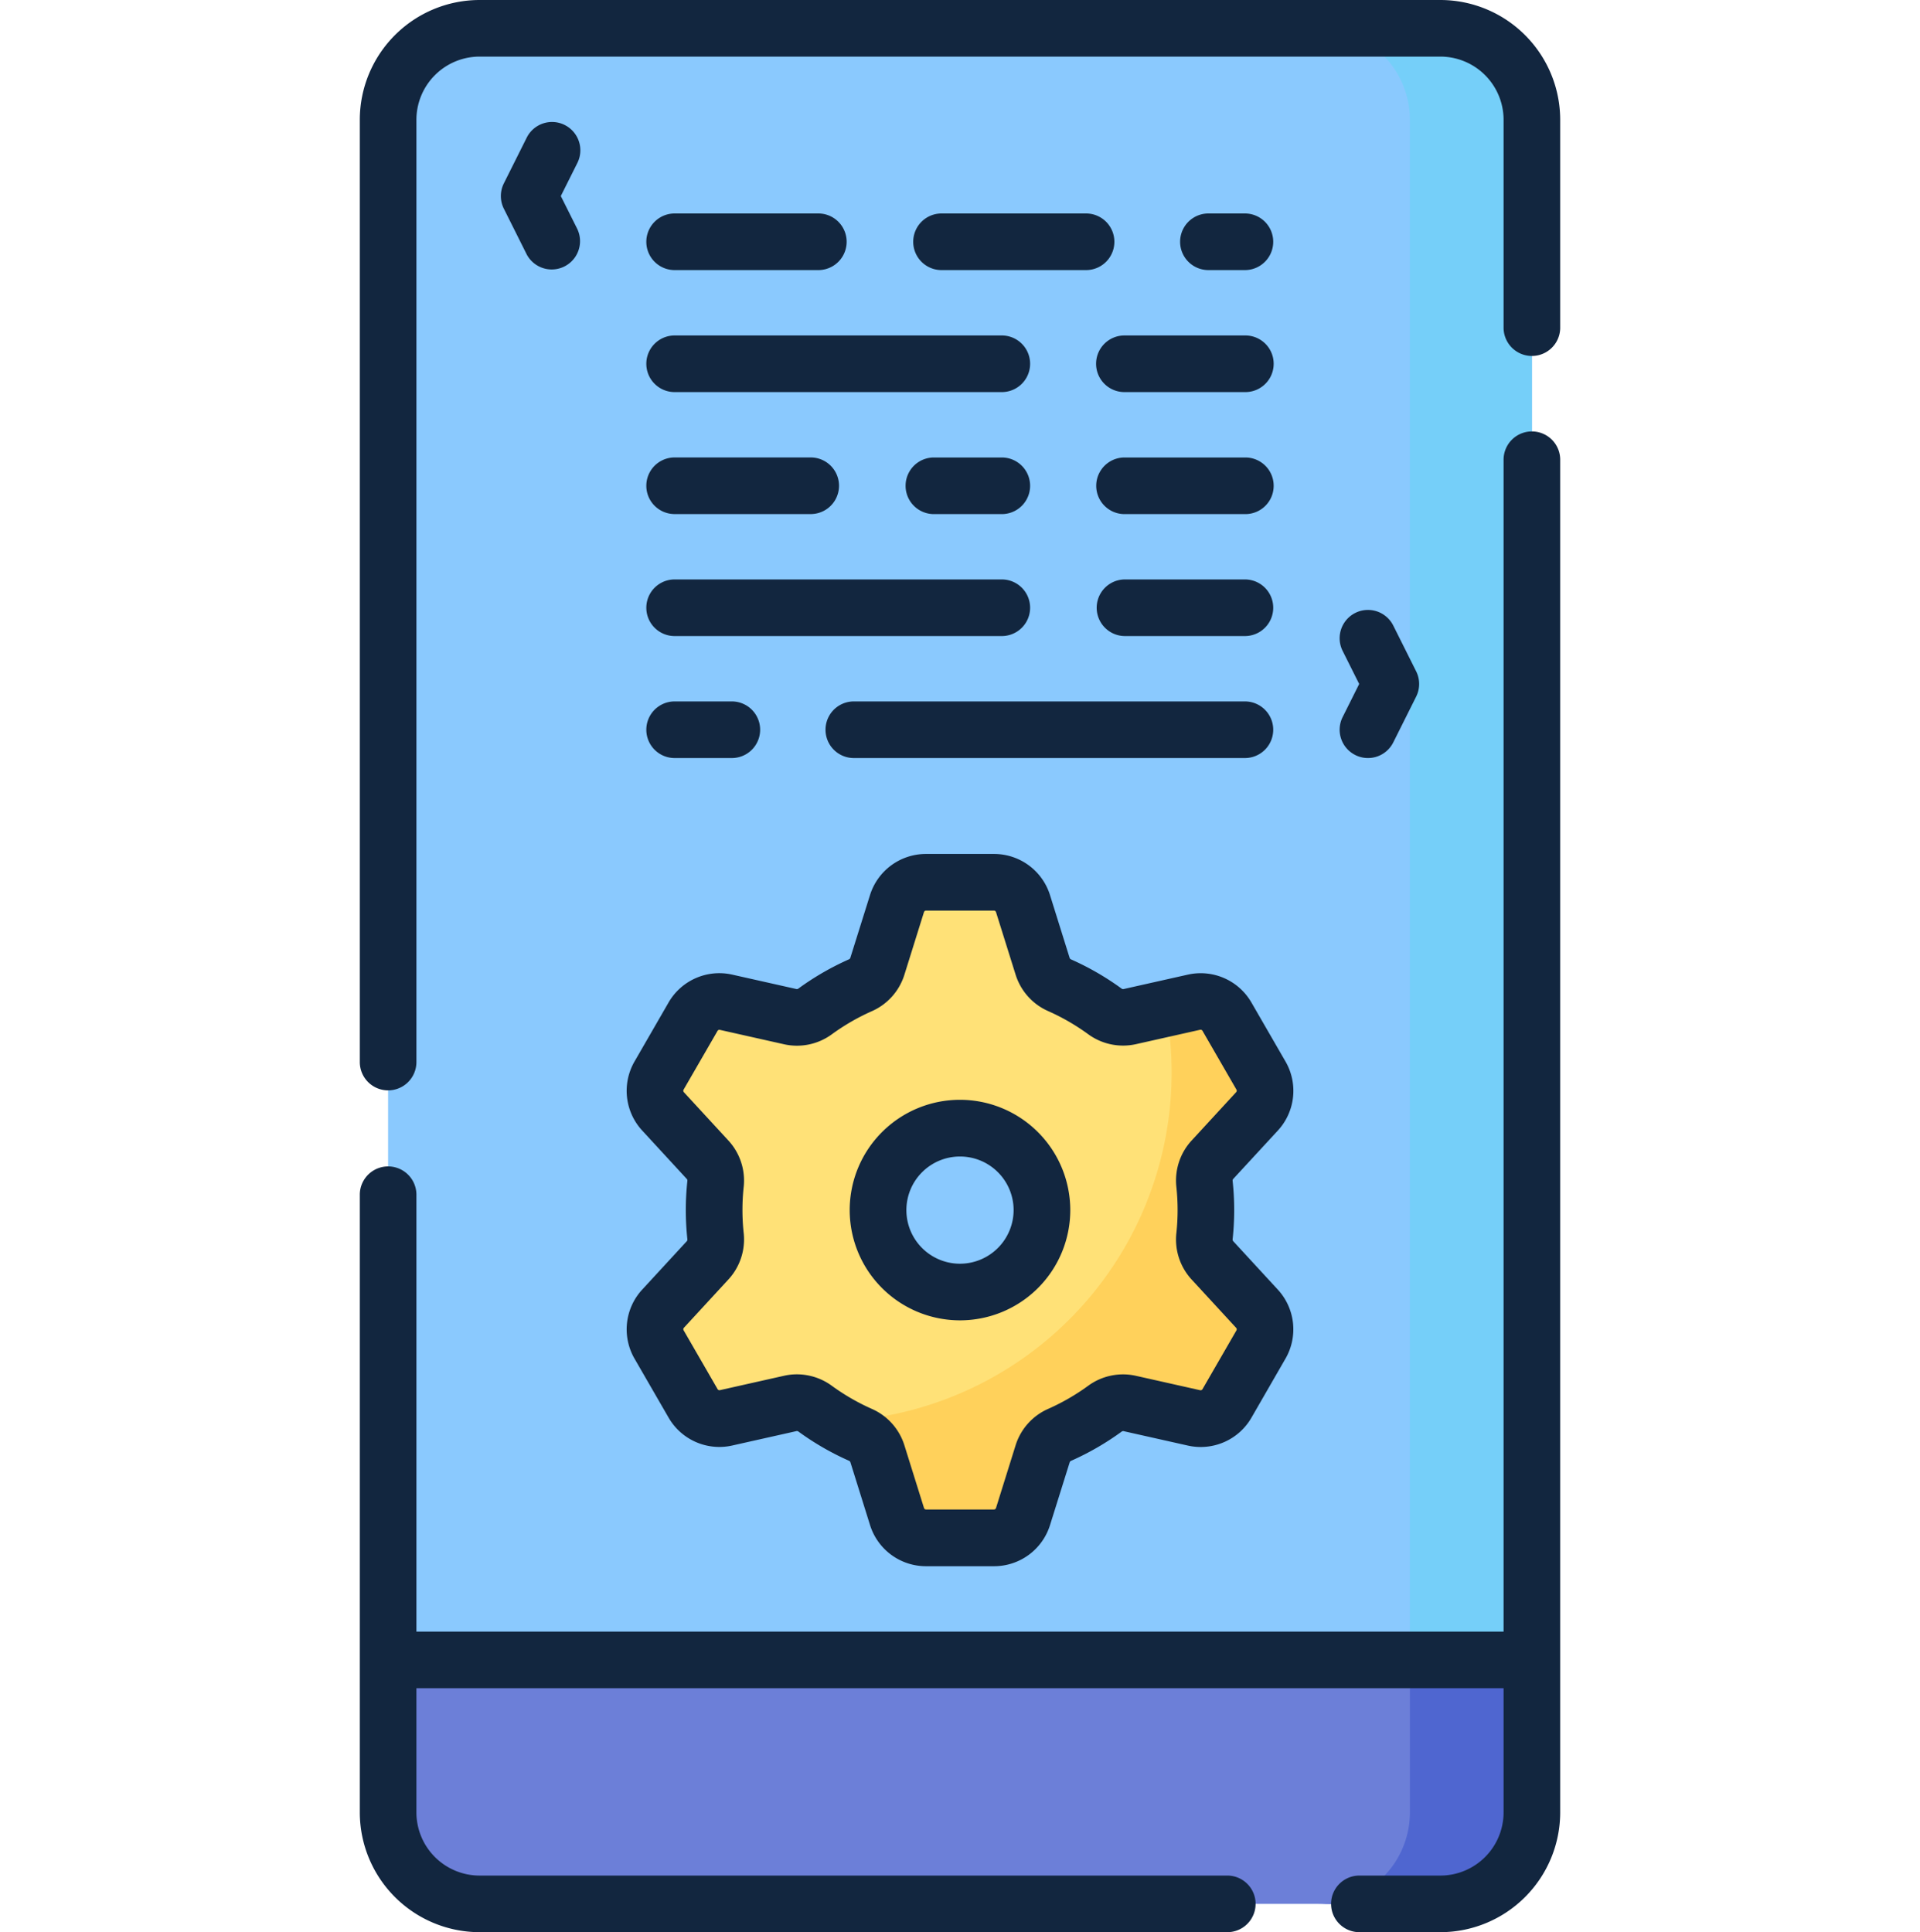 <svg xmlns="http://www.w3.org/2000/svg" xmlns:xlink="http://www.w3.org/1999/xlink" width="154" height="155" viewBox="0 0 154 155">
  <defs>
    <clipPath id="clip-path">
      <rect id="Rectángulo_5428" data-name="Rectángulo 5428" width="154" height="155" transform="translate(398 102)" fill="#fff" stroke="#707070" stroke-width="1"/>
    </clipPath>
  </defs>
  <g id="Enmascarar_grupo_86" data-name="Enmascarar grupo 86" transform="translate(-398 -102)" clip-path="url(#clip-path)">
    <g id="desarrollo-de-aplicaciones" transform="translate(397.5 102)">
      <path id="Trazado_101561" data-name="Trazado 101561" d="M123.372,133.158V9.61a7.339,7.339,0,0,0-7.339-7.339H38.968A7.339,7.339,0,0,0,31.628,9.61V133.158Z" fill="#8ac9fe"/>
      <path id="Trazado_101562" data-name="Trazado 101562" d="M116.032,2.271h-9.786a7.339,7.339,0,0,1,7.339,7.339V133.158h9.786V9.61a7.339,7.339,0,0,0-7.339-7.339Z" fill="#75cff9"/>
      <path id="Trazado_101563" data-name="Trazado 101563" d="M123.372,145.39V133.158H31.628V145.39a7.339,7.339,0,0,0,7.339,7.339h77.064a7.34,7.34,0,0,0,7.339-7.34Z" fill="#6c7fd8"/>
      <path id="Trazado_101564" data-name="Trazado 101564" d="M113.586,133.158V145.39a7.339,7.339,0,0,1-7.339,7.339h9.786a7.339,7.339,0,0,0,7.339-7.339V133.158Z" fill="#4f66d0"/>
      <g id="Grupo_54188" data-name="Grupo 54188">
        <path id="Trazado_101565" data-name="Trazado 101565" d="M97.225,97.072a19.663,19.663,0,0,0-.112-2.093,2.463,2.463,0,0,1,.629-1.936l3.576-3.883a2.446,2.446,0,0,0,.319-2.881l-2.722-4.714A2.447,2.447,0,0,0,96.261,80.4l-5.15,1.156a2.463,2.463,0,0,1-1.991-.424,19.687,19.687,0,0,0-3.629-2.1,2.461,2.461,0,0,1-1.36-1.512l-1.574-5.036a2.446,2.446,0,0,0-2.335-1.717H74.779a2.446,2.446,0,0,0-2.335,1.717L70.87,77.525a2.462,2.462,0,0,1-1.36,1.512,19.7,19.7,0,0,0-3.629,2.1,2.463,2.463,0,0,1-1.991.424L58.74,80.4a2.447,2.447,0,0,0-2.654,1.164l-2.722,4.714a2.447,2.447,0,0,0,.319,2.881l3.577,3.883a2.463,2.463,0,0,1,.629,1.936,19.56,19.56,0,0,0,0,4.186,2.463,2.463,0,0,1-.629,1.936l-3.577,3.883a2.446,2.446,0,0,0-.319,2.881l2.722,4.714a2.447,2.447,0,0,0,2.654,1.164l5.15-1.156a2.463,2.463,0,0,1,1.991.424,19.687,19.687,0,0,0,3.629,2.1,2.461,2.461,0,0,1,1.36,1.512l1.574,5.036a2.446,2.446,0,0,0,2.335,1.717h5.443a2.446,2.446,0,0,0,2.335-1.717l1.574-5.036a2.462,2.462,0,0,1,1.36-1.512,19.7,19.7,0,0,0,3.629-2.1,2.463,2.463,0,0,1,1.991-.424l5.15,1.156a2.447,2.447,0,0,0,2.654-1.164l2.722-4.714a2.447,2.447,0,0,0-.319-2.881L97.741,101.1a2.463,2.463,0,0,1-.629-1.936A19.673,19.673,0,0,0,97.225,97.072Zm-13.15,0A6.575,6.575,0,1,1,77.5,90.5,6.575,6.575,0,0,1,84.075,97.072Z" fill="#ffe177"/>
        <path id="Trazado_101566" data-name="Trazado 101566" d="M97.741,101.1a2.463,2.463,0,0,1-.629-1.936,19.56,19.56,0,0,0,0-4.186,2.463,2.463,0,0,1,.629-1.936l3.576-3.883a2.446,2.446,0,0,0,.319-2.881l-2.722-4.714A2.447,2.447,0,0,0,96.261,80.4L94,80.909a28,28,0,0,1-26.568,33.118,19.683,19.683,0,0,0,2.08,1.08,2.461,2.461,0,0,1,1.36,1.512l1.574,5.036a2.446,2.446,0,0,0,2.335,1.717h5.443a2.446,2.446,0,0,0,2.335-1.717l1.574-5.036a2.462,2.462,0,0,1,1.36-1.512,19.7,19.7,0,0,0,3.629-2.1,2.463,2.463,0,0,1,1.991-.424l5.15,1.156a2.447,2.447,0,0,0,2.654-1.164l2.722-4.714a2.447,2.447,0,0,0-.319-2.881Z" fill="#ffd15b"/>
      </g>
      <g id="Grupo_54189" data-name="Grupo 54189">
        <path id="Trazado_101567" data-name="Trazado 101567" d="M31.63,87.469A2.27,2.27,0,0,0,33.9,85.2V9.609a5.074,5.074,0,0,1,5.068-5.068h77.064A5.074,5.074,0,0,1,121.1,9.609V26.332a2.271,2.271,0,0,0,4.541,0V9.609A9.62,9.62,0,0,0,116.032,0H38.968a9.62,9.62,0,0,0-9.609,9.609V85.2A2.271,2.271,0,0,0,31.63,87.469Z" fill="#12263f"/>
        <path id="Trazado_101568" data-name="Trazado 101568" d="M125.641,36.928a2.271,2.271,0,1,0-4.541,0v93.96H33.9V95.794a2.271,2.271,0,0,0-4.541,0v49.6A9.62,9.62,0,0,0,38.968,155H98.891a2.271,2.271,0,1,0,0-4.541H38.968a5.074,5.074,0,0,1-5.068-5.068v-9.963h87.2v9.963a5.074,5.074,0,0,1-5.068,5.068h-6.545a2.271,2.271,0,0,0,0,4.541h6.545a9.62,9.62,0,0,0,9.609-9.609Z" fill="#12263f"/>
        <path id="Trazado_101569" data-name="Trazado 101569" d="M77.5,88.226a8.846,8.846,0,1,0,8.845,8.846A8.855,8.855,0,0,0,77.5,88.226Zm0,13.15a4.3,4.3,0,1,1,4.3-4.3,4.309,4.309,0,0,1-4.3,4.3Z" fill="#12263f"/>
        <path id="Trazado_101570" data-name="Trazado 101570" d="M102.988,90.7a4.7,4.7,0,0,0,.615-5.554l-2.722-4.714a4.7,4.7,0,0,0-5.118-2.244l-5.15,1.156a.2.2,0,0,1-.157-.042,22.023,22.023,0,0,0-4.048-2.338.2.2,0,0,1-.112-.113l-1.574-5.036a4.7,4.7,0,0,0-4.5-3.31H74.778a4.7,4.7,0,0,0-4.5,3.31L68.7,76.848a.2.2,0,0,1-.113.113A22.051,22.051,0,0,0,64.542,79.3a.2.2,0,0,1-.156.042l-5.15-1.156a4.7,4.7,0,0,0-5.117,2.244L51.4,85.144a4.7,4.7,0,0,0,.615,5.554l3.576,3.883a.2.2,0,0,1,.042.157,21.814,21.814,0,0,0,0,4.67.2.2,0,0,1-.042.156l-3.576,3.883A4.7,4.7,0,0,0,51.4,109l2.722,4.714a4.7,4.7,0,0,0,5.118,2.244l5.15-1.156a.2.2,0,0,1,.157.042,22.013,22.013,0,0,0,4.047,2.338.2.2,0,0,1,.113.114l1.574,5.036a4.7,4.7,0,0,0,4.5,3.31h5.443a4.7,4.7,0,0,0,4.5-3.31L86.3,117.3a.2.2,0,0,1,.112-.113,22,22,0,0,0,4.048-2.339.2.2,0,0,1,.155-.042l5.15,1.156a4.7,4.7,0,0,0,5.117-2.244L103.6,109a4.7,4.7,0,0,0-.615-5.554l-3.576-3.883a.2.2,0,0,1-.042-.157,21.814,21.814,0,0,0,0-4.67.2.2,0,0,1,.042-.156ZM94.855,95.22a17.28,17.28,0,0,1,0,3.7,4.735,4.735,0,0,0,1.217,3.716l3.576,3.883a.175.175,0,0,1,.023.207l-2.722,4.714a.176.176,0,0,1-.191.083l-5.151-1.156a4.735,4.735,0,0,0-3.826.8,17.465,17.465,0,0,1-3.212,1.855,4.735,4.735,0,0,0-2.606,2.91l-1.574,5.037a.175.175,0,0,1-.168.123H74.779a.175.175,0,0,1-.168-.124l-1.574-5.036a4.735,4.735,0,0,0-2.607-2.91,17.476,17.476,0,0,1-3.21-1.854,4.756,4.756,0,0,0-2.8-.919,4.7,4.7,0,0,0-1.024.113l-5.15,1.156a.173.173,0,0,1-.191-.084l-2.722-4.714a.175.175,0,0,1,.023-.207l3.577-3.883a4.737,4.737,0,0,0,1.217-3.716,17.28,17.28,0,0,1,0-3.7A4.735,4.735,0,0,0,58.929,91.5l-3.576-3.883a.175.175,0,0,1-.023-.207L58.051,82.7a.173.173,0,0,1,.191-.083l5.151,1.156a4.737,4.737,0,0,0,3.826-.8,17.485,17.485,0,0,1,3.21-1.855,4.734,4.734,0,0,0,2.607-2.91l1.574-5.037a.175.175,0,0,1,.168-.123h5.443a.175.175,0,0,1,.168.124L81.964,78.2a4.735,4.735,0,0,0,2.607,2.91,17.47,17.47,0,0,1,3.211,1.855,4.743,4.743,0,0,0,3.827.8l5.15-1.156a.176.176,0,0,1,.191.084l2.722,4.714a.175.175,0,0,1-.023.207L96.072,91.5a4.736,4.736,0,0,0-1.217,3.716Z" fill="#12263f"/>
        <path id="Trazado_101571" data-name="Trazado 101571" d="M87.659,17.125H75.971a2.271,2.271,0,0,0,0,4.541H87.659a2.271,2.271,0,0,0,0-4.541Z" fill="#12263f"/>
        <path id="Trazado_101572" data-name="Trazado 101572" d="M54.564,21.666H66.185a2.271,2.271,0,0,0,0-4.541H54.564a2.271,2.271,0,0,0,0,4.541Z" fill="#12263f"/>
        <path id="Trazado_101573" data-name="Trazado 101573" d="M54.564,31.453H80.9a2.271,2.271,0,0,0,0-4.541H54.564a2.271,2.271,0,0,0,0,4.541Z" fill="#12263f"/>
        <path id="Trazado_101574" data-name="Trazado 101574" d="M88.416,29.182a2.27,2.27,0,0,0,2.271,2.271h9.749a2.271,2.271,0,0,0,0-4.541H90.687A2.27,2.27,0,0,0,88.416,29.182Z" fill="#12263f"/>
        <path id="Trazado_101575" data-name="Trazado 101575" d="M54.564,41.238H65.573a2.271,2.271,0,0,0,0-4.541H54.564a2.271,2.271,0,0,0,0,4.541Z" fill="#12263f"/>
        <path id="Trazado_101576" data-name="Trazado 101576" d="M80.9,36.7H75.359a2.271,2.271,0,0,0,0,4.541H80.9a2.271,2.271,0,0,0,0-4.541Z" fill="#12263f"/>
        <path id="Trazado_101577" data-name="Trazado 101577" d="M100.436,36.7H90.65a2.271,2.271,0,0,0,0,4.541h9.786a2.271,2.271,0,0,0,0-4.541Z" fill="#12263f"/>
        <path id="Trazado_101578" data-name="Trazado 101578" d="M54.564,51.024H80.9a2.271,2.271,0,0,0,0-4.541H54.564a2.271,2.271,0,0,0,0,4.541Z" fill="#12263f"/>
        <path id="Trazado_101579" data-name="Trazado 101579" d="M100.4,46.483H90.687a2.271,2.271,0,0,0,0,4.541H100.4a2.271,2.271,0,0,0,0-4.541Z" fill="#12263f"/>
        <path id="Trazado_101580" data-name="Trazado 101580" d="M54.564,60.81h4.587a2.271,2.271,0,1,0,0-4.541H54.564a2.271,2.271,0,0,0,0,4.541Z" fill="#12263f"/>
        <path id="Trazado_101581" data-name="Trazado 101581" d="M100.4,56.269H68.937a2.271,2.271,0,0,0,0,4.541H100.4a2.271,2.271,0,0,0,0-4.541Z" fill="#12263f"/>
        <path id="Trazado_101582" data-name="Trazado 101582" d="M100.4,21.666a2.271,2.271,0,0,0,0-4.541H97.378a2.271,2.271,0,0,0,0,4.541Z" fill="#12263f"/>
        <path id="Trazado_101583" data-name="Trazado 101583" d="M45.794,10.026a2.27,2.27,0,0,0-3.046,1.015l-1.835,3.67a2.27,2.27,0,0,0,0,2.031l1.835,3.67a2.271,2.271,0,0,0,4.061-2.031l-1.327-2.654,1.327-2.654a2.271,2.271,0,0,0-1.015-3.046Z" fill="#12263f"/>
        <path id="Trazado_101584" data-name="Trazado 101584" d="M109.206,60.57a2.269,2.269,0,0,0,3.046-1.015l1.835-3.67a2.27,2.27,0,0,0,0-2.031l-1.835-3.67a2.27,2.27,0,0,0-4.061,2.031l1.327,2.654-1.327,2.654a2.27,2.27,0,0,0,1.015,3.046Z" fill="#12263f"/>
      </g>
    </g>
  </g>
</svg>

